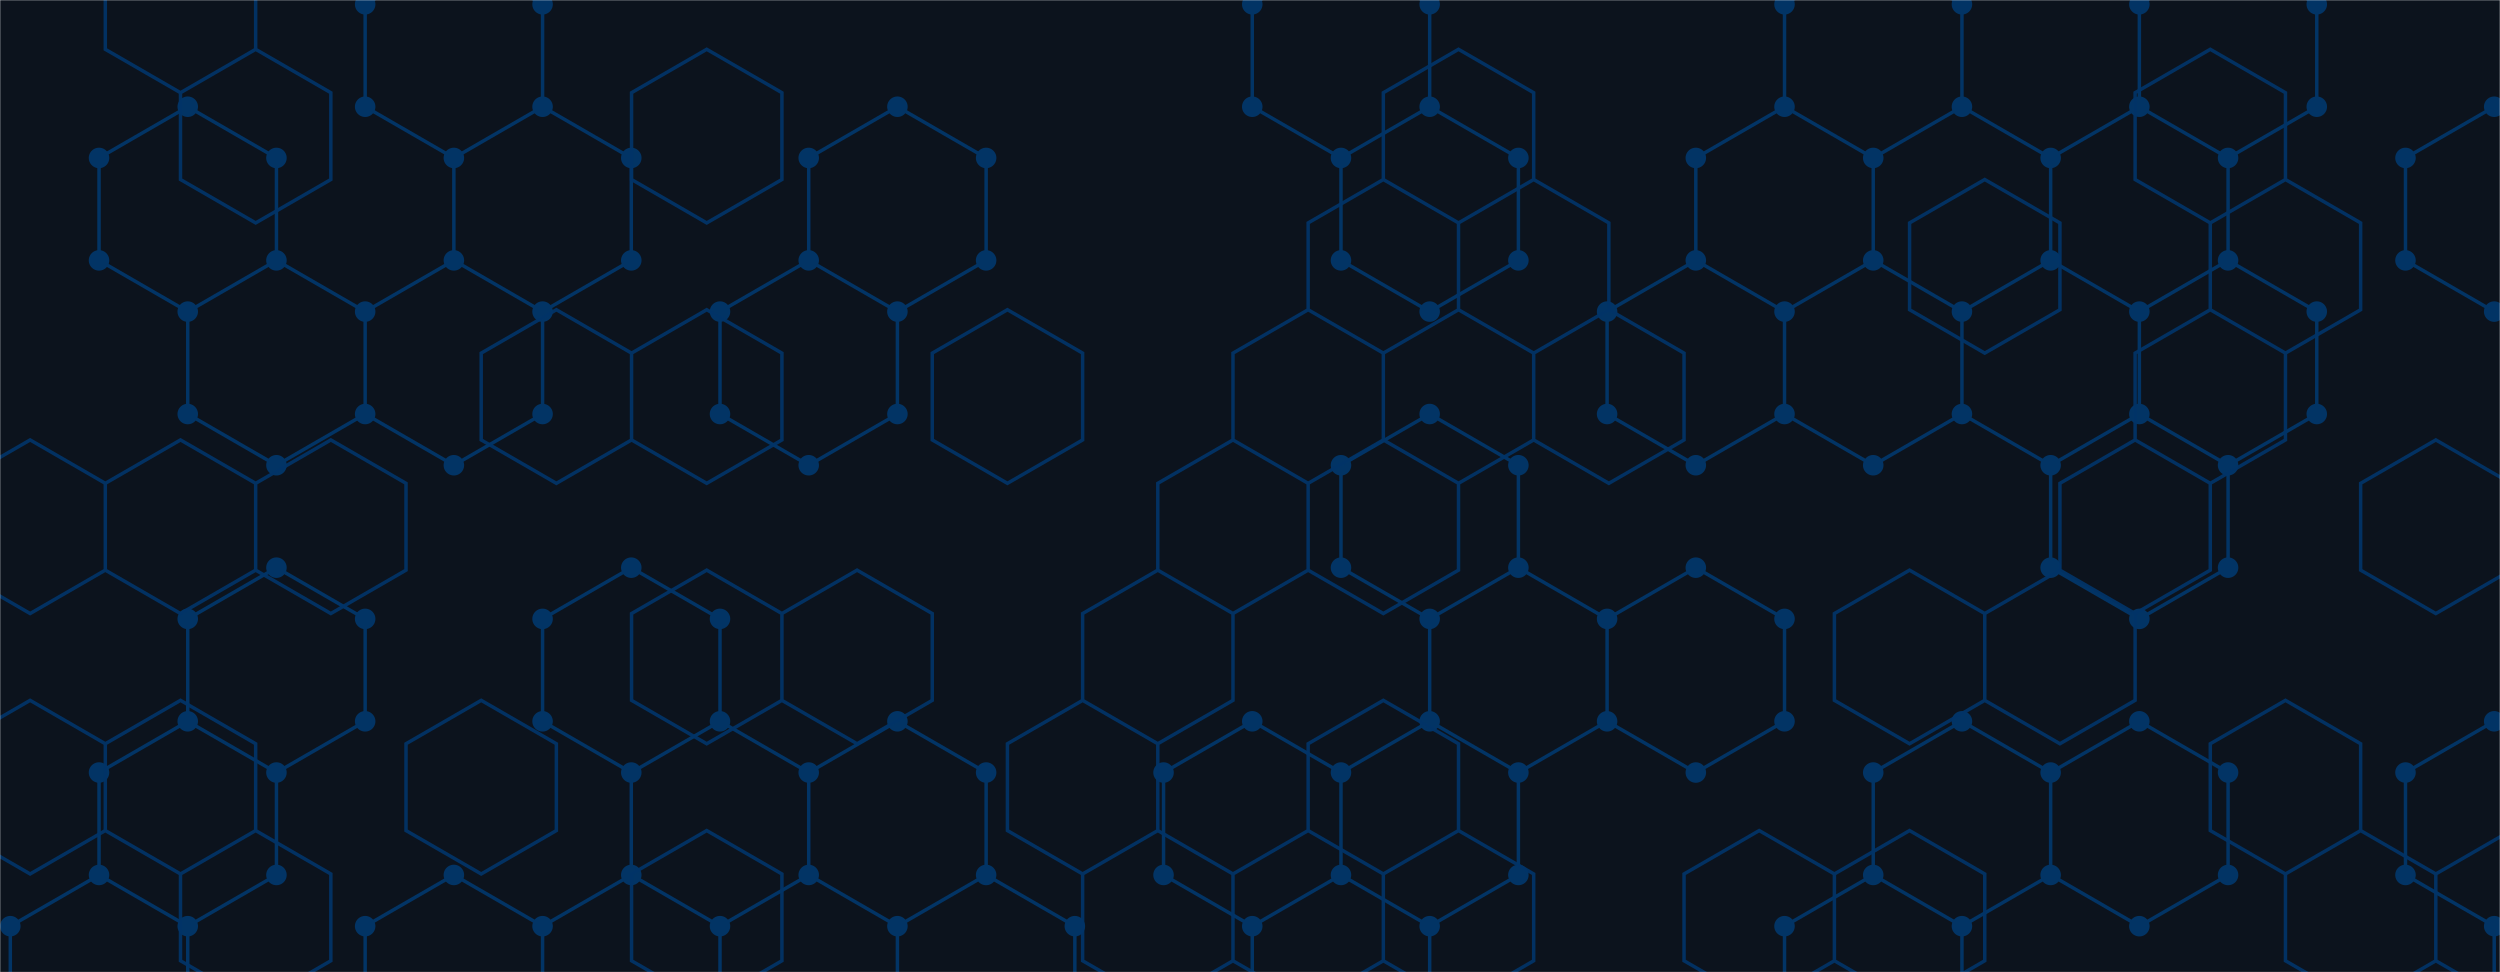 <svg xmlns="http://www.w3.org/2000/svg" version="1.1" xmlns:xlink="http://www.w3.org/1999/xlink" xmlns:svgjs="http://svgjs.com/svgjs" width="1440" height="560" preserveAspectRatio="none" viewBox="0 0 1440 560"><g mask="url(&quot;#SvgjsMask1097&quot;)" fill="none"><rect width="1440" height="560" x="0" y="0" fill="rgba(12, 19, 29, 1)"></rect><path d="M108.14 61.48L159.23 90.98L159.23 149.98L108.14 179.48L57.04 149.98L57.04 90.98zM108.14 415.48L159.23 444.98L159.23 503.98L108.14 533.48L57.04 503.98L57.04 444.98zM57.04 503.98L108.14 533.48L108.14 592.48L57.04 621.98L5.94 592.48L5.94 533.48zM159.23 149.98L210.33 179.48L210.33 238.48L159.23 267.98L108.14 238.48L108.14 179.48zM159.23 326.98L210.33 356.48L210.33 415.48L159.23 444.98L108.14 415.48L108.14 356.48zM261.43 -27.02L312.52 2.48L312.52 61.48L261.43 90.98L210.33 61.48L210.33 2.48zM312.52 61.48L363.62 90.98L363.62 149.98L312.52 179.48L261.43 149.98L261.43 90.98zM261.43 149.98L312.52 179.48L312.52 238.48L261.43 267.98L210.33 238.48L210.33 179.48zM261.43 503.98L312.52 533.48L312.52 592.48L261.43 621.98L210.33 592.48L210.33 533.48zM363.62 326.98L414.72 356.48L414.72 415.48L363.62 444.98L312.52 415.48L312.52 356.48zM414.72 415.48L465.82 444.98L465.82 503.98L414.72 533.48L363.62 503.98L363.62 444.98zM363.62 503.98L414.72 533.48L414.72 592.48L363.62 621.98L312.52 592.48L312.52 533.48zM516.91 61.48L568.01 90.98L568.01 149.98L516.91 179.48L465.82 149.98L465.82 90.98zM465.82 149.98L516.91 179.48L516.91 238.48L465.82 267.98L414.72 238.48L414.72 179.48zM516.91 415.48L568.01 444.98L568.01 503.98L516.91 533.48L465.82 503.98L465.82 444.98zM568.01 503.98L619.11 533.48L619.11 592.48L568.01 621.98L516.91 592.48L516.91 533.48zM721.3 415.48L772.4 444.98L772.4 503.98L721.3 533.48L670.2 503.98L670.2 444.98zM772.4 -27.02L823.49 2.48L823.49 61.48L772.4 90.98L721.3 61.48L721.3 2.48zM823.49 61.48L874.59 90.98L874.59 149.98L823.49 179.48L772.4 149.98L772.4 90.98zM823.49 238.48L874.59 267.98L874.59 326.98L823.49 356.48L772.4 326.98L772.4 267.98zM823.49 415.48L874.59 444.98L874.59 503.98L823.49 533.48L772.4 503.98L772.4 444.98zM772.4 503.98L823.49 533.48L823.49 592.48L772.4 621.98L721.3 592.48L721.3 533.48zM874.59 326.98L925.69 356.48L925.69 415.48L874.59 444.98L823.49 415.48L823.49 356.48zM1027.88 61.48L1078.98 90.98L1078.98 149.98L1027.88 179.48L976.79 149.98L976.79 90.98zM976.79 149.98L1027.88 179.48L1027.88 238.48L976.79 267.98L925.69 238.48L925.69 179.48zM976.79 326.98L1027.88 356.48L1027.88 415.48L976.79 444.98L925.69 415.48L925.69 356.48zM1078.98 -27.02L1130.08 2.48L1130.08 61.48L1078.98 90.98L1027.88 61.48L1027.88 2.48zM1130.08 61.48L1181.17 90.98L1181.17 149.98L1130.08 179.48L1078.98 149.98L1078.98 90.98zM1078.98 149.98L1130.08 179.48L1130.08 238.48L1078.98 267.98L1027.88 238.48L1027.88 179.48zM1130.08 415.48L1181.17 444.98L1181.17 503.98L1130.08 533.48L1078.98 503.98L1078.98 444.98zM1078.98 503.98L1130.08 533.48L1130.08 592.48L1078.98 621.98L1027.88 592.48L1027.88 533.48zM1232.27 61.48L1283.37 90.98L1283.37 149.98L1232.27 179.48L1181.17 149.98L1181.17 90.98zM1181.17 149.98L1232.27 179.48L1232.27 238.48L1181.17 267.98L1130.08 238.48L1130.08 179.48zM1232.27 238.48L1283.37 267.98L1283.37 326.98L1232.27 356.48L1181.17 326.98L1181.17 267.98zM1232.27 415.48L1283.37 444.98L1283.37 503.98L1232.27 533.48L1181.17 503.98L1181.17 444.98zM1283.37 -27.02L1334.46 2.48L1334.46 61.48L1283.37 90.98L1232.27 61.48L1232.27 2.48zM1283.37 149.98L1334.46 179.48L1334.46 238.48L1283.37 267.98L1232.27 238.48L1232.27 179.48zM1436.66 61.48L1487.75 90.98L1487.75 149.98L1436.66 179.48L1385.56 149.98L1385.56 90.98zM1436.66 415.48L1487.75 444.98L1487.75 503.98L1436.66 533.48L1385.56 503.98L1385.56 444.98zM1538.85 238.48L1589.95 267.98L1589.95 326.98L1538.85 356.48L1487.75 326.98L1487.75 267.98zM1487.75 503.98L1538.85 533.48L1538.85 592.48L1487.75 621.98L1436.66 592.48L1436.66 533.48z" stroke="rgba(2, 52, 101, 1)" stroke-width="2"></path><path d="M102.24 61.48 a5.9 5.9 0 1 0 11.8 0 a5.9 5.9 0 1 0 -11.8 0zM153.33 90.98 a5.9 5.9 0 1 0 11.8 0 a5.9 5.9 0 1 0 -11.8 0zM153.33 149.98 a5.9 5.9 0 1 0 11.8 0 a5.9 5.9 0 1 0 -11.8 0zM102.24 179.48 a5.9 5.9 0 1 0 11.8 0 a5.9 5.9 0 1 0 -11.8 0zM51.14 149.98 a5.9 5.9 0 1 0 11.8 0 a5.9 5.9 0 1 0 -11.8 0zM51.14 90.98 a5.9 5.9 0 1 0 11.8 0 a5.9 5.9 0 1 0 -11.8 0zM102.24 415.48 a5.9 5.9 0 1 0 11.8 0 a5.9 5.9 0 1 0 -11.8 0zM153.33 444.98 a5.9 5.9 0 1 0 11.8 0 a5.9 5.9 0 1 0 -11.8 0zM153.33 503.98 a5.9 5.9 0 1 0 11.8 0 a5.9 5.9 0 1 0 -11.8 0zM102.24 533.48 a5.9 5.9 0 1 0 11.8 0 a5.9 5.9 0 1 0 -11.8 0zM51.14 503.98 a5.9 5.9 0 1 0 11.8 0 a5.9 5.9 0 1 0 -11.8 0zM51.14 444.98 a5.9 5.9 0 1 0 11.8 0 a5.9 5.9 0 1 0 -11.8 0zM102.24 592.48 a5.9 5.9 0 1 0 11.8 0 a5.9 5.9 0 1 0 -11.8 0zM51.14 621.98 a5.9 5.9 0 1 0 11.8 0 a5.9 5.9 0 1 0 -11.8 0zM0.04 592.48 a5.9 5.9 0 1 0 11.8 0 a5.9 5.9 0 1 0 -11.8 0zM0.04 533.48 a5.9 5.9 0 1 0 11.8 0 a5.9 5.9 0 1 0 -11.8 0zM204.43 179.48 a5.9 5.9 0 1 0 11.8 0 a5.9 5.9 0 1 0 -11.8 0zM204.43 238.48 a5.9 5.9 0 1 0 11.8 0 a5.9 5.9 0 1 0 -11.8 0zM153.33 267.98 a5.9 5.9 0 1 0 11.8 0 a5.9 5.9 0 1 0 -11.8 0zM102.24 238.48 a5.9 5.9 0 1 0 11.8 0 a5.9 5.9 0 1 0 -11.8 0zM153.33 326.98 a5.9 5.9 0 1 0 11.8 0 a5.9 5.9 0 1 0 -11.8 0zM204.43 356.48 a5.9 5.9 0 1 0 11.8 0 a5.9 5.9 0 1 0 -11.8 0zM204.43 415.48 a5.9 5.9 0 1 0 11.8 0 a5.9 5.9 0 1 0 -11.8 0zM102.24 356.48 a5.9 5.9 0 1 0 11.8 0 a5.9 5.9 0 1 0 -11.8 0zM255.53 -27.02 a5.9 5.9 0 1 0 11.8 0 a5.9 5.9 0 1 0 -11.8 0zM306.62 2.48 a5.9 5.9 0 1 0 11.8 0 a5.9 5.9 0 1 0 -11.8 0zM306.62 61.48 a5.9 5.9 0 1 0 11.8 0 a5.9 5.9 0 1 0 -11.8 0zM255.53 90.98 a5.9 5.9 0 1 0 11.8 0 a5.9 5.9 0 1 0 -11.8 0zM204.43 61.48 a5.9 5.9 0 1 0 11.8 0 a5.9 5.9 0 1 0 -11.8 0zM204.43 2.48 a5.9 5.9 0 1 0 11.8 0 a5.9 5.9 0 1 0 -11.8 0zM357.72 90.98 a5.9 5.9 0 1 0 11.8 0 a5.9 5.9 0 1 0 -11.8 0zM357.72 149.98 a5.9 5.9 0 1 0 11.8 0 a5.9 5.9 0 1 0 -11.8 0zM306.62 179.48 a5.9 5.9 0 1 0 11.8 0 a5.9 5.9 0 1 0 -11.8 0zM255.53 149.98 a5.9 5.9 0 1 0 11.8 0 a5.9 5.9 0 1 0 -11.8 0zM306.62 238.48 a5.9 5.9 0 1 0 11.8 0 a5.9 5.9 0 1 0 -11.8 0zM255.53 267.98 a5.9 5.9 0 1 0 11.8 0 a5.9 5.9 0 1 0 -11.8 0zM255.53 503.98 a5.9 5.9 0 1 0 11.8 0 a5.9 5.9 0 1 0 -11.8 0zM306.62 533.48 a5.9 5.9 0 1 0 11.8 0 a5.9 5.9 0 1 0 -11.8 0zM306.62 592.48 a5.9 5.9 0 1 0 11.8 0 a5.9 5.9 0 1 0 -11.8 0zM255.53 621.98 a5.9 5.9 0 1 0 11.8 0 a5.9 5.9 0 1 0 -11.8 0zM204.43 592.48 a5.9 5.9 0 1 0 11.8 0 a5.9 5.9 0 1 0 -11.8 0zM204.43 533.48 a5.9 5.9 0 1 0 11.8 0 a5.9 5.9 0 1 0 -11.8 0zM357.72 326.98 a5.9 5.9 0 1 0 11.8 0 a5.9 5.9 0 1 0 -11.8 0zM408.82 356.48 a5.9 5.9 0 1 0 11.8 0 a5.9 5.9 0 1 0 -11.8 0zM408.82 415.48 a5.9 5.9 0 1 0 11.8 0 a5.9 5.9 0 1 0 -11.8 0zM357.72 444.98 a5.9 5.9 0 1 0 11.8 0 a5.9 5.9 0 1 0 -11.8 0zM306.62 415.48 a5.9 5.9 0 1 0 11.8 0 a5.9 5.9 0 1 0 -11.8 0zM306.62 356.48 a5.9 5.9 0 1 0 11.8 0 a5.9 5.9 0 1 0 -11.8 0zM459.92 444.98 a5.9 5.9 0 1 0 11.8 0 a5.9 5.9 0 1 0 -11.8 0zM459.92 503.98 a5.9 5.9 0 1 0 11.8 0 a5.9 5.9 0 1 0 -11.8 0zM408.82 533.48 a5.9 5.9 0 1 0 11.8 0 a5.9 5.9 0 1 0 -11.8 0zM357.72 503.98 a5.9 5.9 0 1 0 11.8 0 a5.9 5.9 0 1 0 -11.8 0zM408.82 592.48 a5.9 5.9 0 1 0 11.8 0 a5.9 5.9 0 1 0 -11.8 0zM357.72 621.98 a5.9 5.9 0 1 0 11.8 0 a5.9 5.9 0 1 0 -11.8 0zM511.01 61.48 a5.9 5.9 0 1 0 11.8 0 a5.9 5.9 0 1 0 -11.8 0zM562.11 90.98 a5.9 5.9 0 1 0 11.8 0 a5.9 5.9 0 1 0 -11.8 0zM562.11 149.98 a5.9 5.9 0 1 0 11.8 0 a5.9 5.9 0 1 0 -11.8 0zM511.01 179.48 a5.9 5.9 0 1 0 11.8 0 a5.9 5.9 0 1 0 -11.8 0zM459.92 149.98 a5.9 5.9 0 1 0 11.8 0 a5.9 5.9 0 1 0 -11.8 0zM459.92 90.98 a5.9 5.9 0 1 0 11.8 0 a5.9 5.9 0 1 0 -11.8 0zM511.01 238.48 a5.9 5.9 0 1 0 11.8 0 a5.9 5.9 0 1 0 -11.8 0zM459.92 267.98 a5.9 5.9 0 1 0 11.8 0 a5.9 5.9 0 1 0 -11.8 0zM408.82 238.48 a5.9 5.9 0 1 0 11.8 0 a5.9 5.9 0 1 0 -11.8 0zM408.82 179.48 a5.9 5.9 0 1 0 11.8 0 a5.9 5.9 0 1 0 -11.8 0zM511.01 415.48 a5.9 5.9 0 1 0 11.8 0 a5.9 5.9 0 1 0 -11.8 0zM562.11 444.98 a5.9 5.9 0 1 0 11.8 0 a5.9 5.9 0 1 0 -11.8 0zM562.11 503.98 a5.9 5.9 0 1 0 11.8 0 a5.9 5.9 0 1 0 -11.8 0zM511.01 533.48 a5.9 5.9 0 1 0 11.8 0 a5.9 5.9 0 1 0 -11.8 0zM613.21 533.48 a5.9 5.9 0 1 0 11.8 0 a5.9 5.9 0 1 0 -11.8 0zM613.21 592.48 a5.9 5.9 0 1 0 11.8 0 a5.9 5.9 0 1 0 -11.8 0zM562.11 621.98 a5.9 5.9 0 1 0 11.8 0 a5.9 5.9 0 1 0 -11.8 0zM511.01 592.48 a5.9 5.9 0 1 0 11.8 0 a5.9 5.9 0 1 0 -11.8 0zM715.4 415.48 a5.9 5.9 0 1 0 11.8 0 a5.9 5.9 0 1 0 -11.8 0zM766.5 444.98 a5.9 5.9 0 1 0 11.8 0 a5.9 5.9 0 1 0 -11.8 0zM766.5 503.98 a5.9 5.9 0 1 0 11.8 0 a5.9 5.9 0 1 0 -11.8 0zM715.4 533.48 a5.9 5.9 0 1 0 11.8 0 a5.9 5.9 0 1 0 -11.8 0zM664.3 503.98 a5.9 5.9 0 1 0 11.8 0 a5.9 5.9 0 1 0 -11.8 0zM664.3 444.98 a5.9 5.9 0 1 0 11.8 0 a5.9 5.9 0 1 0 -11.8 0zM766.5 -27.02 a5.9 5.9 0 1 0 11.8 0 a5.9 5.9 0 1 0 -11.8 0zM817.59 2.48 a5.9 5.9 0 1 0 11.8 0 a5.9 5.9 0 1 0 -11.8 0zM817.59 61.48 a5.9 5.9 0 1 0 11.8 0 a5.9 5.9 0 1 0 -11.8 0zM766.5 90.98 a5.9 5.9 0 1 0 11.8 0 a5.9 5.9 0 1 0 -11.8 0zM715.4 61.48 a5.9 5.9 0 1 0 11.8 0 a5.9 5.9 0 1 0 -11.8 0zM715.4 2.48 a5.9 5.9 0 1 0 11.8 0 a5.9 5.9 0 1 0 -11.8 0zM868.69 90.98 a5.9 5.9 0 1 0 11.8 0 a5.9 5.9 0 1 0 -11.8 0zM868.69 149.98 a5.9 5.9 0 1 0 11.8 0 a5.9 5.9 0 1 0 -11.8 0zM817.59 179.48 a5.9 5.9 0 1 0 11.8 0 a5.9 5.9 0 1 0 -11.8 0zM766.5 149.98 a5.9 5.9 0 1 0 11.8 0 a5.9 5.9 0 1 0 -11.8 0zM817.59 238.48 a5.9 5.9 0 1 0 11.8 0 a5.9 5.9 0 1 0 -11.8 0zM868.69 267.98 a5.9 5.9 0 1 0 11.8 0 a5.9 5.9 0 1 0 -11.8 0zM868.69 326.98 a5.9 5.9 0 1 0 11.8 0 a5.9 5.9 0 1 0 -11.8 0zM817.59 356.48 a5.9 5.9 0 1 0 11.8 0 a5.9 5.9 0 1 0 -11.8 0zM766.5 326.98 a5.9 5.9 0 1 0 11.8 0 a5.9 5.9 0 1 0 -11.8 0zM766.5 267.98 a5.9 5.9 0 1 0 11.8 0 a5.9 5.9 0 1 0 -11.8 0zM817.59 415.48 a5.9 5.9 0 1 0 11.8 0 a5.9 5.9 0 1 0 -11.8 0zM868.69 444.98 a5.9 5.9 0 1 0 11.8 0 a5.9 5.9 0 1 0 -11.8 0zM868.69 503.98 a5.9 5.9 0 1 0 11.8 0 a5.9 5.9 0 1 0 -11.8 0zM817.59 533.48 a5.9 5.9 0 1 0 11.8 0 a5.9 5.9 0 1 0 -11.8 0zM817.59 592.48 a5.9 5.9 0 1 0 11.8 0 a5.9 5.9 0 1 0 -11.8 0zM766.5 621.98 a5.9 5.9 0 1 0 11.8 0 a5.9 5.9 0 1 0 -11.8 0zM715.4 592.48 a5.9 5.9 0 1 0 11.8 0 a5.9 5.9 0 1 0 -11.8 0zM919.79 356.48 a5.9 5.9 0 1 0 11.8 0 a5.9 5.9 0 1 0 -11.8 0zM919.79 415.48 a5.9 5.9 0 1 0 11.8 0 a5.9 5.9 0 1 0 -11.8 0zM1021.98 61.48 a5.9 5.9 0 1 0 11.8 0 a5.9 5.9 0 1 0 -11.8 0zM1073.08 90.98 a5.9 5.9 0 1 0 11.8 0 a5.9 5.9 0 1 0 -11.8 0zM1073.08 149.98 a5.9 5.9 0 1 0 11.8 0 a5.9 5.9 0 1 0 -11.8 0zM1021.98 179.48 a5.9 5.9 0 1 0 11.8 0 a5.9 5.9 0 1 0 -11.8 0zM970.89 149.98 a5.9 5.9 0 1 0 11.8 0 a5.9 5.9 0 1 0 -11.8 0zM970.89 90.98 a5.9 5.9 0 1 0 11.8 0 a5.9 5.9 0 1 0 -11.8 0zM1021.98 238.48 a5.9 5.9 0 1 0 11.8 0 a5.9 5.9 0 1 0 -11.8 0zM970.89 267.98 a5.9 5.9 0 1 0 11.8 0 a5.9 5.9 0 1 0 -11.8 0zM919.79 238.48 a5.9 5.9 0 1 0 11.8 0 a5.9 5.9 0 1 0 -11.8 0zM919.79 179.48 a5.9 5.9 0 1 0 11.8 0 a5.9 5.9 0 1 0 -11.8 0zM970.89 326.98 a5.9 5.9 0 1 0 11.8 0 a5.9 5.9 0 1 0 -11.8 0zM1021.98 356.48 a5.9 5.9 0 1 0 11.8 0 a5.9 5.9 0 1 0 -11.8 0zM1021.98 415.48 a5.9 5.9 0 1 0 11.8 0 a5.9 5.9 0 1 0 -11.8 0zM970.89 444.98 a5.9 5.9 0 1 0 11.8 0 a5.9 5.9 0 1 0 -11.8 0zM1073.08 -27.02 a5.9 5.9 0 1 0 11.8 0 a5.9 5.9 0 1 0 -11.8 0zM1124.18 2.48 a5.9 5.9 0 1 0 11.8 0 a5.9 5.9 0 1 0 -11.8 0zM1124.18 61.48 a5.9 5.9 0 1 0 11.8 0 a5.9 5.9 0 1 0 -11.8 0zM1021.98 2.48 a5.9 5.9 0 1 0 11.8 0 a5.9 5.9 0 1 0 -11.8 0zM1175.27 90.98 a5.9 5.9 0 1 0 11.8 0 a5.9 5.9 0 1 0 -11.8 0zM1175.27 149.98 a5.9 5.9 0 1 0 11.8 0 a5.9 5.9 0 1 0 -11.8 0zM1124.18 179.48 a5.9 5.9 0 1 0 11.8 0 a5.9 5.9 0 1 0 -11.8 0zM1124.18 238.48 a5.9 5.9 0 1 0 11.8 0 a5.9 5.9 0 1 0 -11.8 0zM1073.08 267.98 a5.9 5.9 0 1 0 11.8 0 a5.9 5.9 0 1 0 -11.8 0zM1124.18 415.48 a5.9 5.9 0 1 0 11.8 0 a5.9 5.9 0 1 0 -11.8 0zM1175.27 444.98 a5.9 5.9 0 1 0 11.8 0 a5.9 5.9 0 1 0 -11.8 0zM1175.27 503.98 a5.9 5.9 0 1 0 11.8 0 a5.9 5.9 0 1 0 -11.8 0zM1124.18 533.48 a5.9 5.9 0 1 0 11.8 0 a5.9 5.9 0 1 0 -11.8 0zM1073.08 503.98 a5.9 5.9 0 1 0 11.8 0 a5.9 5.9 0 1 0 -11.8 0zM1073.08 444.98 a5.9 5.9 0 1 0 11.8 0 a5.9 5.9 0 1 0 -11.8 0zM1124.18 592.48 a5.9 5.9 0 1 0 11.8 0 a5.9 5.9 0 1 0 -11.8 0zM1073.08 621.98 a5.9 5.9 0 1 0 11.8 0 a5.9 5.9 0 1 0 -11.8 0zM1021.98 592.48 a5.9 5.9 0 1 0 11.8 0 a5.9 5.9 0 1 0 -11.8 0zM1021.98 533.48 a5.9 5.9 0 1 0 11.8 0 a5.9 5.9 0 1 0 -11.8 0zM1226.37 61.48 a5.9 5.9 0 1 0 11.8 0 a5.9 5.9 0 1 0 -11.8 0zM1277.47 90.98 a5.9 5.9 0 1 0 11.8 0 a5.9 5.9 0 1 0 -11.8 0zM1277.47 149.98 a5.9 5.9 0 1 0 11.8 0 a5.9 5.9 0 1 0 -11.8 0zM1226.37 179.48 a5.9 5.9 0 1 0 11.8 0 a5.9 5.9 0 1 0 -11.8 0zM1226.37 238.48 a5.9 5.9 0 1 0 11.8 0 a5.9 5.9 0 1 0 -11.8 0zM1175.27 267.98 a5.9 5.9 0 1 0 11.8 0 a5.9 5.9 0 1 0 -11.8 0zM1277.47 267.98 a5.9 5.9 0 1 0 11.8 0 a5.9 5.9 0 1 0 -11.8 0zM1277.47 326.98 a5.9 5.9 0 1 0 11.8 0 a5.9 5.9 0 1 0 -11.8 0zM1226.37 356.48 a5.9 5.9 0 1 0 11.8 0 a5.9 5.9 0 1 0 -11.8 0zM1175.27 326.98 a5.9 5.9 0 1 0 11.8 0 a5.9 5.9 0 1 0 -11.8 0zM1226.37 415.48 a5.9 5.9 0 1 0 11.8 0 a5.9 5.9 0 1 0 -11.8 0zM1277.47 444.98 a5.9 5.9 0 1 0 11.8 0 a5.9 5.9 0 1 0 -11.8 0zM1277.47 503.98 a5.9 5.9 0 1 0 11.8 0 a5.9 5.9 0 1 0 -11.8 0zM1226.37 533.48 a5.9 5.9 0 1 0 11.8 0 a5.9 5.9 0 1 0 -11.8 0zM1277.47 -27.02 a5.9 5.9 0 1 0 11.8 0 a5.9 5.9 0 1 0 -11.8 0zM1328.56 2.48 a5.9 5.9 0 1 0 11.8 0 a5.9 5.9 0 1 0 -11.8 0zM1328.56 61.48 a5.9 5.9 0 1 0 11.8 0 a5.9 5.9 0 1 0 -11.8 0zM1226.37 2.48 a5.9 5.9 0 1 0 11.8 0 a5.9 5.9 0 1 0 -11.8 0zM1328.56 179.48 a5.9 5.9 0 1 0 11.8 0 a5.9 5.9 0 1 0 -11.8 0zM1328.56 238.48 a5.9 5.9 0 1 0 11.8 0 a5.9 5.9 0 1 0 -11.8 0zM1430.76 61.48 a5.9 5.9 0 1 0 11.8 0 a5.9 5.9 0 1 0 -11.8 0zM1481.85 90.98 a5.9 5.9 0 1 0 11.8 0 a5.9 5.9 0 1 0 -11.8 0zM1481.85 149.98 a5.9 5.9 0 1 0 11.8 0 a5.9 5.9 0 1 0 -11.8 0zM1430.76 179.48 a5.9 5.9 0 1 0 11.8 0 a5.9 5.9 0 1 0 -11.8 0zM1379.66 149.98 a5.9 5.9 0 1 0 11.8 0 a5.9 5.9 0 1 0 -11.8 0zM1379.66 90.98 a5.9 5.9 0 1 0 11.8 0 a5.9 5.9 0 1 0 -11.8 0zM1430.76 415.48 a5.9 5.9 0 1 0 11.8 0 a5.9 5.9 0 1 0 -11.8 0zM1481.85 444.98 a5.9 5.9 0 1 0 11.8 0 a5.9 5.9 0 1 0 -11.8 0zM1481.85 503.98 a5.9 5.9 0 1 0 11.8 0 a5.9 5.9 0 1 0 -11.8 0zM1430.76 533.48 a5.9 5.9 0 1 0 11.8 0 a5.9 5.9 0 1 0 -11.8 0zM1379.66 503.98 a5.9 5.9 0 1 0 11.8 0 a5.9 5.9 0 1 0 -11.8 0zM1379.66 444.98 a5.9 5.9 0 1 0 11.8 0 a5.9 5.9 0 1 0 -11.8 0zM1532.95 238.48 a5.9 5.9 0 1 0 11.8 0 a5.9 5.9 0 1 0 -11.8 0zM1584.05 267.98 a5.9 5.9 0 1 0 11.8 0 a5.9 5.9 0 1 0 -11.8 0zM1584.05 326.98 a5.9 5.9 0 1 0 11.8 0 a5.9 5.9 0 1 0 -11.8 0zM1532.95 356.48 a5.9 5.9 0 1 0 11.8 0 a5.9 5.9 0 1 0 -11.8 0zM1481.85 326.98 a5.9 5.9 0 1 0 11.8 0 a5.9 5.9 0 1 0 -11.8 0zM1481.85 267.98 a5.9 5.9 0 1 0 11.8 0 a5.9 5.9 0 1 0 -11.8 0zM1532.95 533.48 a5.9 5.9 0 1 0 11.8 0 a5.9 5.9 0 1 0 -11.8 0zM1532.95 592.48 a5.9 5.9 0 1 0 11.8 0 a5.9 5.9 0 1 0 -11.8 0zM1481.85 621.98 a5.9 5.9 0 1 0 11.8 0 a5.9 5.9 0 1 0 -11.8 0zM1430.76 592.48 a5.9 5.9 0 1 0 11.8 0 a5.9 5.9 0 1 0 -11.8 0z" fill="rgba(2, 52, 101, 1)"></path><path d="M17.35 253.4L60.65 278.4L60.65 328.4L17.35 353.4L-25.95 328.4L-25.95 278.4zM17.35 403.4L60.65 428.4L60.65 478.4L17.35 503.4L-25.95 478.4L-25.95 428.4zM103.96 -46.6L147.26 -21.6L147.26 28.4L103.96 53.4L60.65 28.4L60.65 -21.6zM147.26 28.4L190.56 53.4L190.56 103.4L147.26 128.4L103.96 103.4L103.96 53.4zM103.96 253.4L147.26 278.4L147.26 328.4L103.96 353.4L60.65 328.4L60.65 278.4zM103.96 403.4L147.26 428.4L147.26 478.4L103.96 503.4L60.65 478.4L60.65 428.4zM147.26 478.4L190.56 503.4L190.56 553.4L147.26 578.4L103.96 553.4L103.96 503.4zM190.56 253.4L233.86 278.4L233.86 328.4L190.56 353.4L147.26 328.4L147.26 278.4zM320.47 178.4L363.77 203.4L363.77 253.4L320.47 278.4L277.17 253.4L277.17 203.4zM277.17 403.4L320.47 428.4L320.47 478.4L277.17 503.4L233.86 478.4L233.86 428.4zM407.07 28.4L450.38 53.4L450.38 103.4L407.07 128.4L363.77 103.4L363.77 53.4zM407.07 178.4L450.38 203.4L450.38 253.4L407.07 278.4L363.77 253.4L363.77 203.4zM407.07 328.4L450.38 353.4L450.38 403.4L407.07 428.4L363.77 403.4L363.77 353.4zM407.07 478.4L450.38 503.4L450.38 553.4L407.07 578.4L363.77 553.4L363.77 503.4zM493.68 328.4L536.98 353.4L536.98 403.4L493.68 428.4L450.38 403.4L450.38 353.4zM580.28 178.4L623.59 203.4L623.59 253.4L580.28 278.4L536.98 253.4L536.98 203.4zM666.89 328.4L710.19 353.4L710.19 403.4L666.89 428.4L623.59 403.4L623.59 353.4zM623.59 403.4L666.89 428.4L666.89 478.4L623.59 503.4L580.28 478.4L580.28 428.4zM666.89 478.4L710.19 503.4L710.19 553.4L666.89 578.4L623.59 553.4L623.59 503.4zM753.49 178.4L796.8 203.4L796.8 253.4L753.49 278.4L710.19 253.4L710.19 203.4zM710.19 253.4L753.49 278.4L753.49 328.4L710.19 353.4L666.89 328.4L666.89 278.4zM753.49 478.4L796.8 503.4L796.8 553.4L753.49 578.4L710.19 553.4L710.19 503.4zM840.1 28.4L883.4 53.4L883.4 103.4L840.1 128.4L796.8 103.4L796.8 53.4zM796.8 103.4L840.1 128.4L840.1 178.4L796.8 203.4L753.49 178.4L753.49 128.4zM840.1 178.4L883.4 203.4L883.4 253.4L840.1 278.4L796.8 253.4L796.8 203.4zM796.8 253.4L840.1 278.4L840.1 328.4L796.8 353.4L753.49 328.4L753.49 278.4zM796.8 403.4L840.1 428.4L840.1 478.4L796.8 503.4L753.49 478.4L753.49 428.4zM840.1 478.4L883.4 503.4L883.4 553.4L840.1 578.4L796.8 553.4L796.8 503.4zM883.4 103.4L926.7 128.4L926.7 178.4L883.4 203.4L840.1 178.4L840.1 128.4zM926.7 178.4L970.01 203.4L970.01 253.4L926.7 278.4L883.4 253.4L883.4 203.4zM1013.31 478.4L1056.61 503.4L1056.61 553.4L1013.31 578.4L970.01 553.4L970.01 503.4zM1099.91 328.4L1143.21 353.4L1143.21 403.4L1099.91 428.4L1056.61 403.4L1056.61 353.4zM1099.91 478.4L1143.21 503.4L1143.21 553.4L1099.91 578.4L1056.61 553.4L1056.61 503.4zM1143.21 103.4L1186.52 128.4L1186.52 178.4L1143.21 203.4L1099.91 178.4L1099.91 128.4zM1186.52 328.4L1229.82 353.4L1229.82 403.4L1186.52 428.4L1143.21 403.4L1143.21 353.4zM1273.12 28.4L1316.42 53.4L1316.42 103.4L1273.12 128.4L1229.82 103.4L1229.82 53.4zM1273.12 178.4L1316.42 203.4L1316.42 253.4L1273.12 278.4L1229.82 253.4L1229.82 203.4zM1229.82 253.4L1273.12 278.4L1273.12 328.4L1229.82 353.4L1186.52 328.4L1186.52 278.4zM1316.42 103.4L1359.73 128.4L1359.73 178.4L1316.42 203.4L1273.12 178.4L1273.12 128.4zM1316.42 403.4L1359.73 428.4L1359.73 478.4L1316.42 503.4L1273.12 478.4L1273.12 428.4zM1359.73 478.4L1403.03 503.4L1403.03 553.4L1359.73 578.4L1316.42 553.4L1316.42 503.4zM1403.03 253.4L1446.33 278.4L1446.33 328.4L1403.03 353.4L1359.73 328.4L1359.73 278.4zM1446.33 478.4L1489.63 503.4L1489.63 553.4L1446.33 578.4L1403.03 553.4L1403.03 503.4z" stroke="rgba(2, 52, 103, 0.93)" stroke-width="2"></path></g><defs><mask id="SvgjsMask1097"><rect width="1440" height="560" fill="#ffffff"></rect></mask></defs></svg>